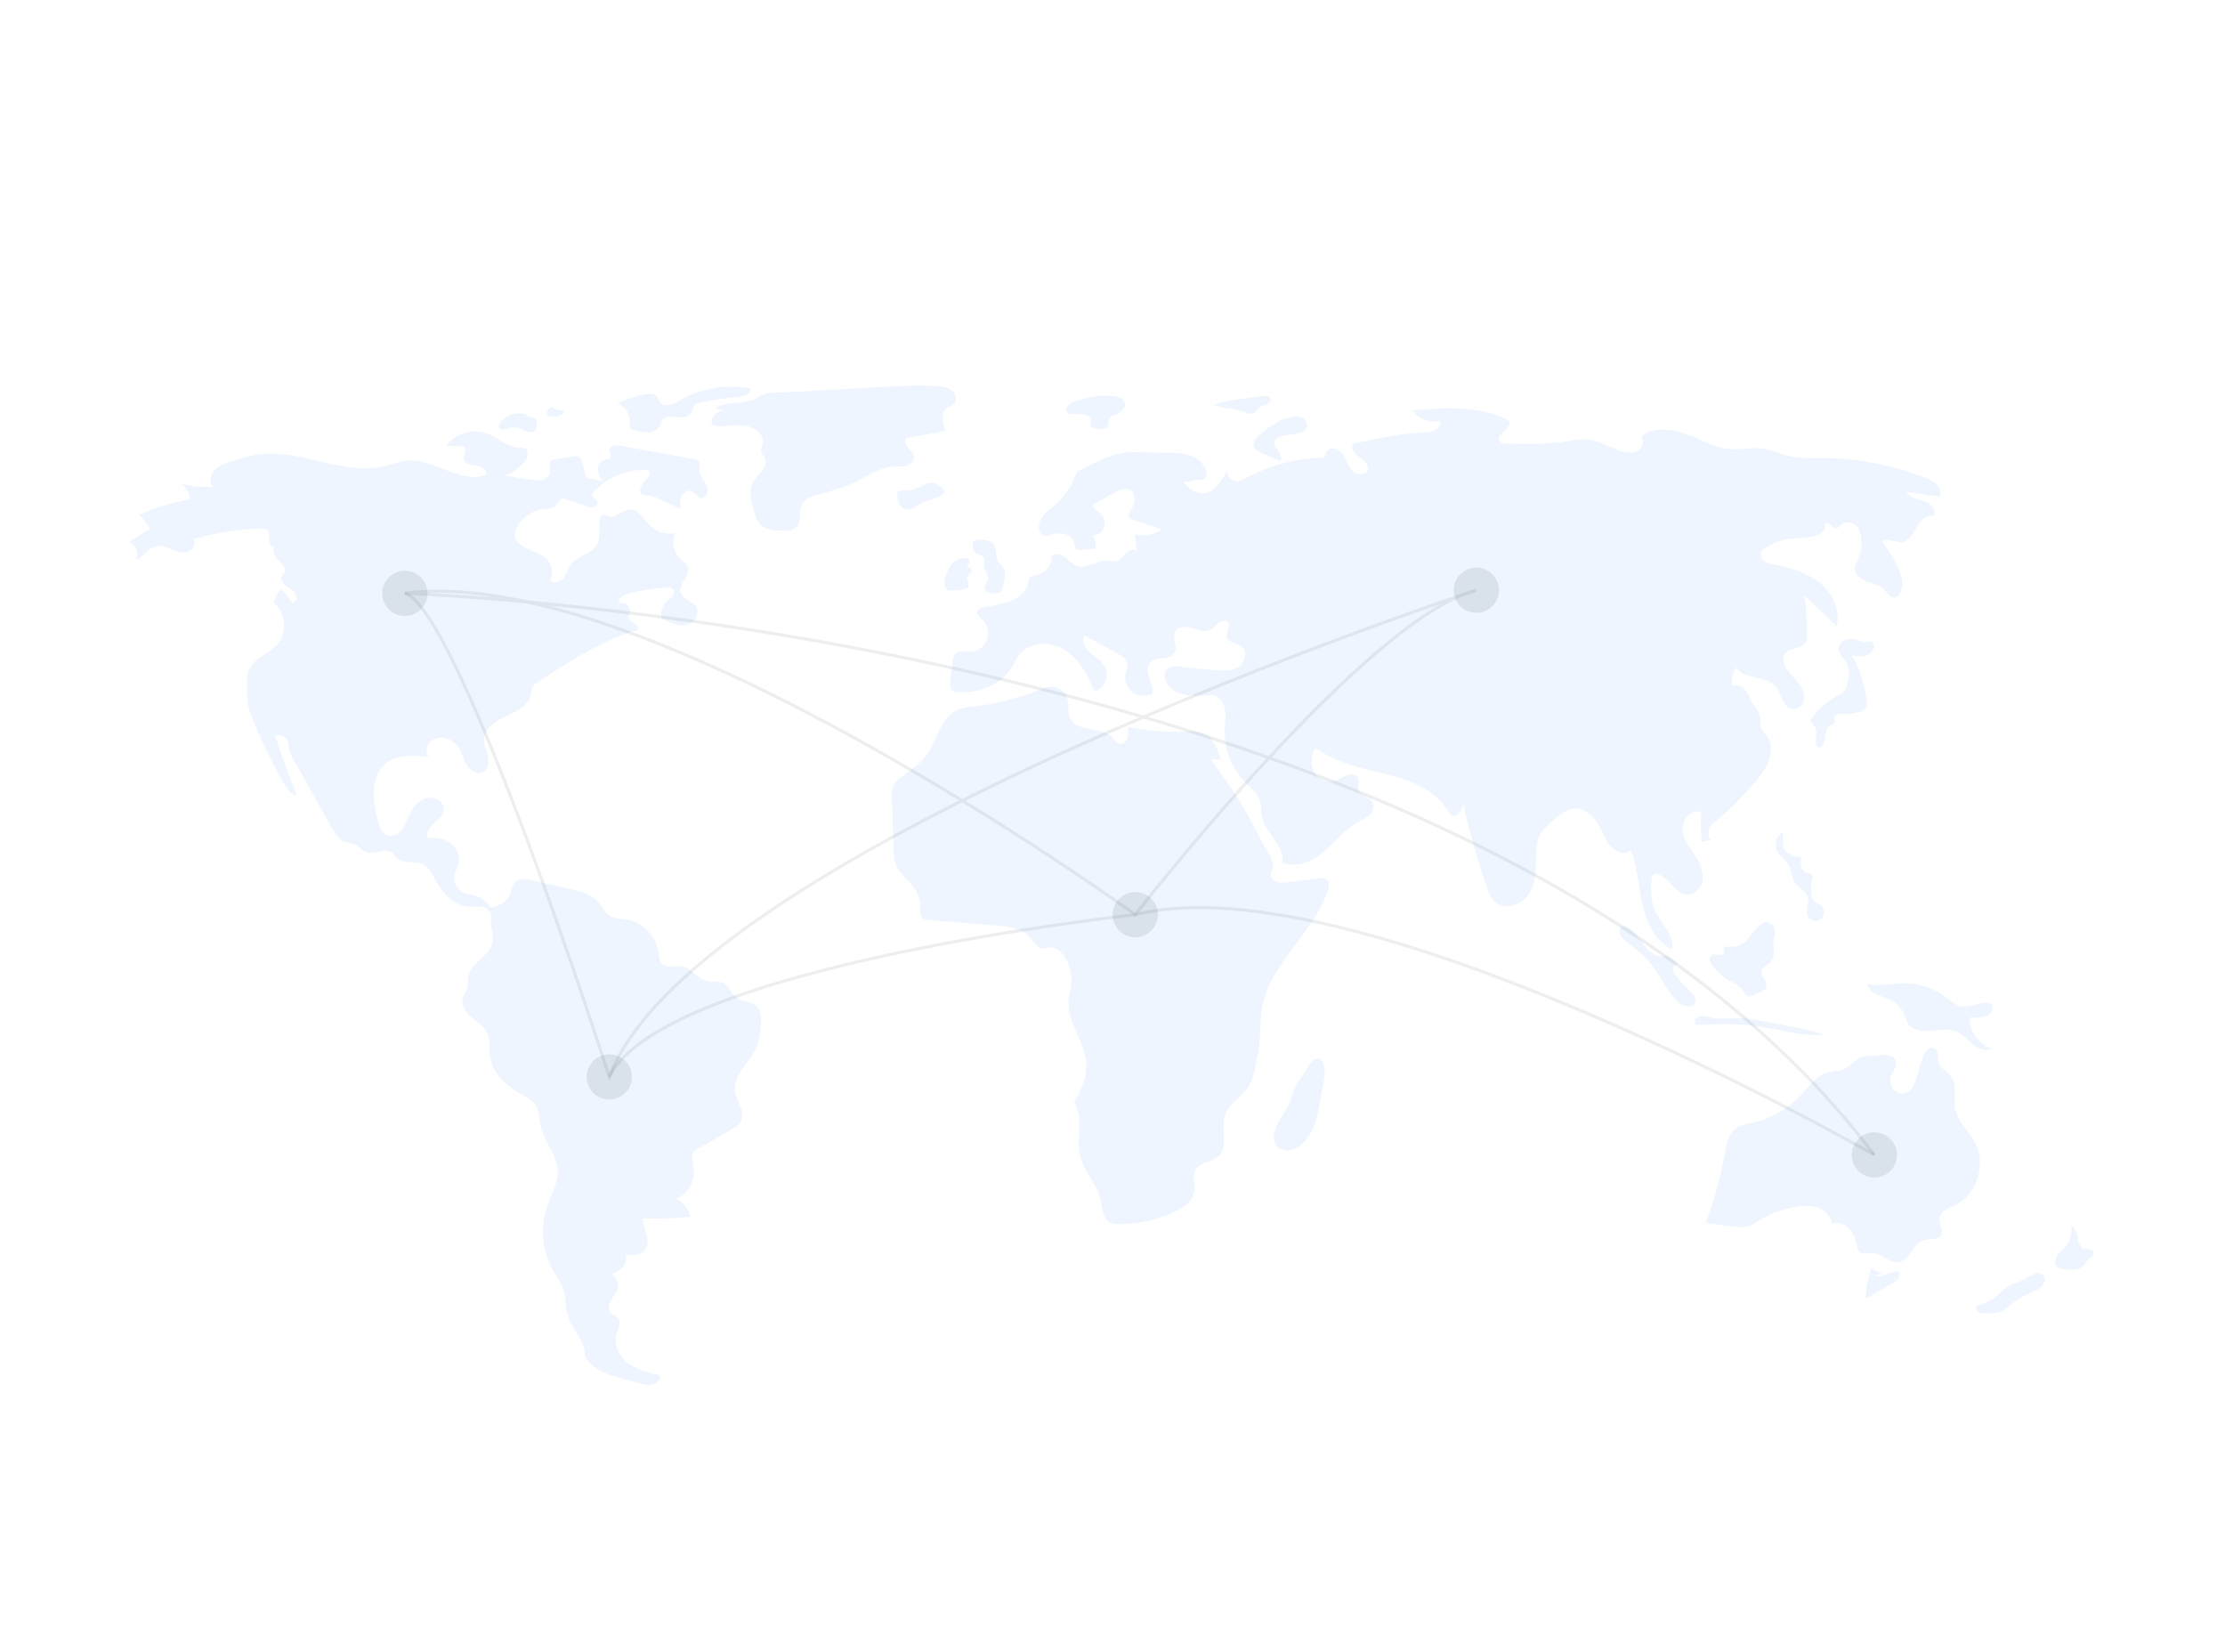 <svg width="1428" height="1060" viewBox="0 0 1428 1060" fill="none" xmlns="http://www.w3.org/2000/svg">
<g clip-path="url(#clip0)" filter="url(#filter0_d)">
<path d="M375.909 302.262C375.456 298.68 374.539 295.172 373.181 291.826C373.008 291.193 372.705 290.603 372.292 290.094C371.878 289.585 371.362 289.167 370.778 288.868C369.997 288.665 369.179 288.656 368.394 288.841L356.151 290.713C355.127 290.76 354.145 291.141 353.358 291.798C351.763 293.474 353.334 296.172 353.285 298.484C353.23 301.084 350.918 303.194 348.412 303.892C345.853 304.409 343.214 304.376 340.669 303.796L323.55 301.138C328.592 299.529 333.08 296.537 336.501 292.501C338.754 289.835 339.952 284.855 336.696 283.593C335.729 283.327 334.72 283.246 333.723 283.354C325.967 283.414 319.864 276.943 312.603 274.217C307.956 272.586 302.911 272.464 298.191 273.871C293.471 275.277 289.316 278.139 286.322 282.047L295.441 282.486C296.299 282.439 297.15 282.666 297.87 283.133C299.869 284.774 297.384 287.926 297.665 290.496C298.031 293.834 302.467 294.547 305.81 294.884C309.154 295.222 313.396 297.937 311.787 300.885C294.982 306.67 277.881 289.578 260.232 291.682C255.765 292.214 251.547 293.968 247.186 295.071C220.546 301.807 193.004 283.834 165.789 287.641C159.739 288.671 153.792 290.239 148.02 292.324C144.316 293.539 140.453 294.852 137.762 297.671C135.07 300.49 134.046 305.31 136.596 308.257C129.568 308.836 122.494 308.164 115.701 306.273C117.538 307.293 119.066 308.789 120.125 310.603C121.184 312.417 121.735 314.482 121.72 316.582C110.747 318.37 100.065 321.625 89.961 326.259C91.847 329.393 94.05 332.325 96.535 335.01L82.644 343.928C87.337 345.109 89.763 351.504 87.034 355.498C91.9 353.335 94.916 347.739 100.119 346.604C103.528 345.861 106.997 347.254 110.231 348.563C113.465 349.873 117.019 351.142 120.367 350.159C123.715 349.177 126.184 344.839 124.057 342.075C138.366 337.903 153.154 335.594 168.055 335.206C169.205 335.061 170.371 335.283 171.387 335.838C173.327 337.182 172.817 340.087 172.712 342.444C172.608 344.801 174.446 347.899 176.554 346.836C174.074 348.985 176.194 353.031 178.573 355.291C180.953 357.551 183.82 360.669 182.364 363.609C181.984 364.376 181.339 364.99 180.973 365.764C179.893 368.049 181.608 370.713 183.63 372.231C185.652 373.748 188.129 374.809 189.533 376.911C190.938 379.012 190.3 382.69 187.788 382.984L180.649 373.925C178.21 376.453 176.538 379.62 175.826 383.058C183.397 389.243 184.536 401.831 178.198 409.272C174.959 413.075 170.353 415.385 166.333 418.351C162.313 421.317 158.593 425.541 158.603 430.534C158.621 439.161 157.915 447.176 161.15 455.175C167.116 469.923 174.003 484.282 181.771 498.167C183.811 501.813 186.447 505.809 190.58 506.437C185.357 493.731 180.656 480.827 176.475 467.726C179.198 467.737 182.345 467.953 183.941 470.157C185.262 471.982 184.978 474.464 185.389 476.68C185.911 478.826 186.782 480.872 187.968 482.737L212.908 527.133C214.975 530.813 217.347 534.764 221.298 536.254C223.824 537.207 226.747 537.028 229.072 538.4C230.895 539.475 232.123 541.384 233.981 542.397C239.235 545.261 246.54 539.768 251.45 543.187C252.854 544.165 253.747 545.719 255.041 546.838C259.575 550.762 267.014 548.137 272.249 551.064C275.622 552.951 277.371 556.724 279.17 560.144C283.678 568.709 290.971 577.1 300.631 577.782C303.665 577.997 306.765 577.422 309.731 578.096C312.697 578.771 315.617 581.357 315.14 584.36C314.324 589.507 316.869 595.143 316.186 600.31C314.941 609.721 301.583 613.857 300.435 623.28C300.184 625.343 300.577 627.473 300.086 629.493C299.483 631.968 297.623 633.983 296.962 636.443C295.709 641.106 299.052 645.746 302.724 648.883C306.396 652.019 310.776 654.724 312.784 659.115C314.906 663.756 313.863 669.168 314.554 674.224C316.06 685.261 325.6 693.443 335.417 698.719C338.409 700.327 341.62 701.883 343.556 704.671C346.083 708.311 345.832 713.109 346.675 717.458C348.742 728.109 357.714 736.884 357.969 747.73C358.15 755.439 353.862 762.433 351.3 769.707C348.899 776.676 348.03 784.081 348.752 791.416C349.475 798.751 351.773 805.844 355.488 812.212C357.404 815.445 359.696 818.494 361.052 821.999C363.471 828.254 362.686 835.365 364.916 841.69C367.865 850.052 375.967 856.959 375.192 865.791C378.87 873.425 386.993 877.176 395.161 879.448L409.799 883.52C412.602 884.3 415.531 885.085 418.385 884.521C421.24 883.956 423.963 881.588 423.89 878.681C416.711 877.063 409.302 875.343 403.385 870.972C397.467 866.6 393.414 858.816 395.659 851.812C396.7 848.565 398.915 844.815 396.809 842.132C395.603 840.595 393.399 840.194 392.039 838.792C389.918 836.606 390.646 832.933 392.171 830.296C393.696 827.66 395.9 825.304 396.515 822.321C396.826 820.653 396.618 818.929 395.921 817.382C395.223 815.834 394.069 814.537 392.612 813.664C395.327 812.64 397.795 811.057 399.858 809.018C401.763 806.844 402.644 803.491 401.145 801.019C405.596 801.583 410.851 801.86 413.773 798.457C416.106 795.74 415.946 791.678 415.024 788.218C414.102 784.758 412.544 781.397 412.495 777.817C422.763 778.303 433.054 777.955 443.265 776.774C441.788 771.805 438.433 767.605 433.91 765.066C438.535 764.284 442.748 758.751 444.209 754.297C445.67 749.843 445.297 744.991 444.394 740.392C444.048 739.207 444 737.956 444.256 736.748C444.777 735.09 446.407 734.078 447.916 733.212L470.871 720.037C472.241 719.351 473.483 718.435 474.542 717.329C476.947 714.506 476.591 710.244 475.359 706.747C474.128 703.249 472.155 699.961 471.681 696.283C470.262 685.286 482.043 677.395 486.019 667.043C487.579 662.98 487.897 658.564 488.199 654.223C488.523 649.561 488.547 644.145 484.965 641.14C481.531 638.26 476.165 638.903 472.572 636.224C469.277 633.767 468.141 628.997 464.542 627.013C461.273 625.211 457.175 626.357 453.54 625.51C447.14 624.018 443.112 616.646 436.575 615.964C432.887 615.579 428.713 617.38 425.69 615.234C423.027 613.343 422.92 609.541 422.413 606.315C421.524 601.302 419.12 596.681 415.523 593.076C411.927 589.47 407.311 587.052 402.297 586.148C398.494 585.539 394.355 585.77 391.12 583.682C387.845 581.567 386.343 577.608 383.77 574.68C379.623 569.96 373.091 568.283 366.973 566.846L342.086 560.999C337.668 559.961 331.974 559.411 329.603 563.278C328.901 564.751 328.404 566.312 328.126 567.919C327.238 570.827 325.45 573.378 323.02 575.206C320.59 577.033 317.642 578.044 314.601 578.093C312.515 574.538 309.136 571.925 305.169 570.8C302.645 570.097 299.944 570.019 297.537 568.985C296.227 568.346 295.06 567.446 294.11 566.34C293.159 565.235 292.444 563.947 292.009 562.556C291.573 561.165 291.426 559.699 291.577 558.25C291.728 556.8 292.173 555.396 292.886 554.124C294.321 551.571 294.875 548.618 294.463 545.719C294.051 542.82 292.695 540.137 290.606 538.084C286.374 534.287 280.251 533.37 274.577 533.75C273.09 530.509 275.575 526.852 278.253 524.497C280.931 522.142 284.183 519.827 284.767 516.309C285.684 510.777 278.62 506.575 273.257 508.225C267.894 509.874 264.47 515.08 262.208 520.212C260.909 523.156 259.806 526.257 257.758 528.739C255.71 531.222 252.412 533 249.292 532.203C244.876 531.075 243.17 525.832 242.193 521.383C240.882 515.413 239.563 509.361 239.837 503.256C240.112 497.15 242.172 490.882 246.677 486.749C254.018 480.014 265.28 480.674 275.187 481.748C272.847 479.113 273.425 474.671 275.93 472.19C277.252 471.016 278.84 470.183 280.558 469.761C282.275 469.339 284.07 469.343 285.785 469.771C288.771 470.392 291.46 471.999 293.421 474.333C296.236 477.763 297.037 482.395 299.165 486.288C301.293 490.182 306.078 493.503 309.995 491.414C313.378 489.61 313.915 484.922 313.073 481.183C312.231 477.445 310.443 473.809 310.748 469.99C311.329 462.701 318.89 458.314 325.562 455.312C332.234 452.31 339.873 448.273 340.93 441.038C340.967 439.621 341.234 438.22 341.722 436.889C342.462 435.714 343.49 434.748 344.709 434.082C364.181 421.223 383.977 408.206 406.232 401.179C407.39 400.814 407.526 401.22 408.706 400.933C410.358 399.98 409.263 397.341 407.68 396.278C406.097 395.215 403.98 394.4 403.579 392.536C403.283 391.167 404.091 389.822 404.301 388.436C404.816 385.032 400.741 381.888 397.576 383.25C395.788 380.884 399.325 378.134 402.186 377.347C410.775 374.985 419.592 373.546 428.486 373.054C429.513 372.891 430.564 373.07 431.479 373.563C432.973 374.597 432.782 376.969 431.723 378.445C430.665 379.921 429.018 380.848 427.698 382.097C426.257 383.5 425.229 385.272 424.726 387.219C424.223 389.167 424.266 391.215 424.848 393.14C429.492 395.5 434.54 397.93 439.683 397.098C444.826 396.267 449.39 390.492 446.973 385.88C444.722 381.586 437.96 380.617 436.797 375.91C435.436 370.399 443.242 365.498 441.484 360.1C440.714 357.736 438.356 356.345 436.547 354.638C434.41 352.545 432.957 349.855 432.377 346.922C431.798 343.989 432.12 340.949 433.301 338.202C430.354 338.72 427.326 338.524 424.47 337.631C421.614 336.738 419.015 335.174 416.889 333.069C412.963 329.11 409.832 322.865 404.257 323.042C399.142 323.205 394.736 329.169 389.953 327.349C388.776 326.902 387.535 325.991 386.395 326.524C386.021 326.767 385.708 327.091 385.478 327.472C385.248 327.854 385.108 328.282 385.068 328.726C383.852 334.533 385.943 341.15 382.776 346.169C379.329 351.63 371.357 352.387 367.179 357.311C364.91 359.985 364.032 363.587 361.947 366.405C359.862 369.223 355.437 371.015 352.935 368.559C354.164 366.033 354.5 363.164 353.887 360.423C353.274 357.681 351.749 355.228 349.56 353.465C347.237 351.951 344.733 350.733 342.107 349.842C339.172 348.601 336.38 347.046 333.78 345.205C332.478 344.42 331.419 343.288 330.723 341.936C330.173 340.244 330.247 338.41 330.932 336.767C332.201 333.132 334.439 329.913 337.405 327.456C340.372 324.999 343.953 323.399 347.762 322.827C351.094 322.374 354.971 322.534 357.176 319.997C358.342 318.655 358.954 316.626 360.648 316.081C361.731 315.864 362.855 316.002 363.853 316.475L376.287 320.849C377.675 321.475 379.202 321.728 380.717 321.581C381.468 321.48 382.153 321.099 382.635 320.514C383.117 319.929 383.359 319.184 383.314 318.427C382.916 316.364 379.739 315.374 380.028 313.292C380.19 312.618 380.553 312.008 381.069 311.544C385.556 306.771 391.044 303.049 397.139 300.643C403.235 298.238 409.787 297.209 416.327 297.63C417.897 300.206 415.414 303.256 413.349 305.455C411.284 307.654 409.624 311.583 412.122 313.276C413.145 313.798 414.284 314.054 415.433 314.021C418.494 314.435 421.469 315.337 424.245 316.692C428.542 318.56 432.756 320.605 436.888 322.825C436.523 320.103 436.174 317.235 437.207 314.689C438.24 312.144 441.174 310.147 443.738 311.138C446.208 312.094 447.475 315.363 450.107 315.662C453.618 316.062 455.003 310.878 453.537 307.666C452.07 304.453 449.167 301.763 448.925 298.24C448.761 295.863 449.666 292.916 447.766 291.476C447.09 291.044 446.323 290.776 445.525 290.691L398.09 281.968C395.274 281.45 391.204 281.847 391.079 284.707C391.009 286.303 392.436 287.882 391.804 289.349C391.13 290.915 388.914 290.772 387.3 291.326C384.797 292.186 383.54 295.157 383.781 297.792C384.221 300.41 385.236 302.898 386.752 305.078C383.666 303.788 378.995 303.551 375.909 302.262Z" fill="#EEF5FE"/>
<path d="M338.061 262.023C335.07 261.034 331.847 260.988 328.829 261.891C325.81 262.794 323.143 264.603 321.188 267.073C320.407 268.1 319.751 269.517 320.405 270.63C321.343 272.225 323.731 271.595 325.492 271.025C328.081 270.1 330.898 270.033 333.528 270.833C335.181 271.4 336.661 272.403 338.322 272.949C339.13 273.287 340.015 273.399 340.882 273.272C341.75 273.145 342.566 272.785 343.244 272.23C344.384 271.068 344.455 269.262 344.457 267.635C344.536 267.091 344.493 266.536 344.33 266.01C344.167 265.485 343.888 265.002 343.515 264.598C342.85 264.213 342.103 263.993 341.336 263.954C339.617 263.636 338.064 262.729 336.943 261.389" fill="#EEF5FE"/>
<path d="M355.165 257.264C354.496 257.227 353.828 257.364 353.227 257.66C352.625 257.955 352.11 258.401 351.731 258.953C351.352 259.506 351.121 260.146 351.061 260.814C351.001 261.481 351.114 262.152 351.388 262.763C353.444 263.324 355.592 263.464 357.703 263.175C358.756 263.011 359.737 262.54 360.523 261.821C361.308 261.101 361.863 260.165 362.117 259.131C359.631 259.583 357.066 259.093 354.922 257.758" fill="#EEF5FE"/>
<path d="M412.551 249.316C406.955 250.505 401.52 252.35 396.358 254.813C398.792 255.748 400.86 257.439 402.259 259.638C403.658 261.836 404.314 264.426 404.129 267.024C403.91 268.022 403.935 269.058 404.202 270.044C404.797 271.484 406.52 272.025 408.035 272.395C410.757 273.223 413.6 273.585 416.442 273.467C417.864 273.393 419.245 272.965 420.46 272.223C421.675 271.481 422.686 270.448 423.401 269.218C423.813 268.05 424.296 266.908 424.848 265.799C428.48 260.272 439.268 266.955 443.167 261.613C444.54 259.731 444.415 256.899 446.205 255.408C447.132 254.758 448.205 254.349 449.329 254.217C457.17 252.66 465.09 251.532 473.054 250.84C476.827 250.512 481.746 249.158 481.777 245.372C467.564 242.583 452.826 244.564 439.856 251.008C435.183 253.347 429.002 258.268 424.501 255.167C422.815 254.005 422.899 250.879 420.579 249.573C418.208 248.239 415.068 248.782 412.551 249.316Z" fill="#EEF5FE"/>
<path d="M459.033 258.003L465.705 259.284C464.477 259.229 463.251 259.437 462.11 259.894C460.968 260.35 459.938 261.045 459.086 261.931C458.235 262.817 457.582 263.874 457.172 265.033C456.762 266.191 456.603 267.423 456.708 268.647C462.956 270.733 469.767 268.703 476.349 268.98C482.931 269.258 490.588 273.956 489.465 280.442C489.125 282.404 487.991 284.364 488.581 286.265C488.994 287.598 490.17 288.543 490.834 289.771C492.217 292.328 491.112 295.563 489.365 297.888C487.619 300.213 485.271 302.068 483.738 304.538C479.924 310.683 482.091 318.628 484.362 325.493C485.019 328.086 486.232 330.507 487.917 332.586C491.282 336.162 496.766 336.473 501.678 336.545C505.253 336.597 509.348 336.42 511.608 333.652C514.56 330.039 512.496 324.401 514.439 320.16C516.204 316.308 520.7 314.656 524.774 313.484C532.237 311.337 539.842 309.512 546.898 306.269C555.659 302.241 563.846 295.966 573.476 295.447C576.177 295.302 578.946 295.621 581.548 294.881C584.15 294.141 586.622 291.893 586.425 289.197C586.257 286.893 584.306 285.201 582.782 283.464C581.258 281.727 580.061 279.057 581.462 277.219L606.702 272.508C604.913 267.635 603.519 261.218 607.63 258.046C609.114 256.902 611.1 256.445 612.363 255.061C614.515 252.703 613.433 248.642 610.948 246.636C608.463 244.631 605.103 244.166 601.92 243.901C590.853 242.983 579.723 243.59 568.634 244.197C546.958 245.385 525.282 246.572 503.607 247.759C499.243 247.998 494.205 247.633 490.203 249.121C486.815 250.38 484.406 252.692 480.531 253.504C473.378 255.004 465.506 253.989 459.033 258.003Z" fill="#EEF5FE"/>
<path d="M578.56 310.705C577.88 310.597 577.184 310.755 576.617 311.145C576.243 311.557 576.02 312.085 575.985 312.641C575.555 315.096 576.068 317.622 577.422 319.715C578.112 320.742 579.064 321.565 580.18 322.099C581.295 322.634 582.534 322.86 583.767 322.755C586.771 322.372 588.985 319.811 591.747 318.561C596.004 316.636 614.082 313.636 601.576 306.885C597.267 304.558 594.482 306.612 591.085 308.144C587.221 310.12 582.89 311.005 578.56 310.705Z" fill="#EEF5FE"/>
<path d="M688.092 254.191C686.632 254.787 685.41 255.85 684.618 257.213C684.253 257.905 684.168 258.711 684.381 259.464C684.594 260.217 685.089 260.859 685.763 261.258C686.308 261.456 686.886 261.547 687.466 261.528L693.403 261.705C695.926 261.781 699.076 262.317 699.754 264.746C700.257 266.55 699.131 268.868 700.49 270.157C701.073 270.608 701.775 270.882 702.51 270.944C704.466 271.446 706.508 271.512 708.492 271.137C712.812 269.979 710.542 267.344 711.903 264.998C713.985 261.408 713.625 263.581 717.293 261.524C720.002 260.004 723.502 257.248 721.241 253.375C717.309 246.641 693.894 251.298 688.092 254.191Z" fill="#EEF5FE"/>
<path d="M805.282 250.805L801.834 251.265C794.06 252.302 786.241 253.348 778.753 255.681C781.994 256.962 785.395 257.796 788.861 258.16C790.77 258.254 792.665 258.523 794.524 258.965C797.831 259.948 801.164 262.489 804.359 261.188C806.34 260.381 806.987 258.319 808.628 257.227C809.761 256.472 814.059 255.251 814.539 254.49C818.424 248.334 808.268 250.407 805.282 250.805Z" fill="#EEF5FE"/>
<path d="M820.421 266.464C815.816 269.038 811.543 272.165 807.698 275.776C806.078 277.297 804.424 279.19 804.571 281.407C804.766 284.353 807.907 286.062 810.628 287.214L821.649 291.877C822.986 289.994 821.762 287.394 820.381 285.543C818.999 283.693 817.357 281.551 817.967 279.324C818.664 276.783 821.765 275.917 824.365 275.479C828.602 274.766 840.03 274.823 838.657 268C837.039 259.96 824.674 264.089 820.421 266.464Z" fill="#EEF5FE"/>
<path d="M818.205 721.436C817.156 724.471 817.056 728.047 818.871 730.697C820.908 733.671 824.983 734.78 828.51 734.026C832.021 733.092 835.151 731.081 837.459 728.276C839.569 725.926 841.305 723.265 842.606 720.388C844.422 715.903 845.702 711.221 846.421 706.437L849.843 688.482C850.608 684.469 850.578 672.167 843.198 676.175C841.182 677.27 836.514 685.916 834.401 688.367C830.592 692.786 830.089 697.073 828.084 702.426C825.573 709.132 820.526 714.72 818.205 721.436Z" fill="#EEF5FE"/>
<path d="M1208.01 813.317C1205.6 812.375 1203.25 811.26 1201 809.981C1198.74 816.191 1197.54 822.736 1197.44 829.344L1213.97 819.999C1216.45 818.593 1219.27 816.64 1219.22 813.786C1219.24 813.434 1219.17 813.082 1219.01 812.767C1218.85 812.453 1218.6 812.188 1218.3 811.999C1217.94 811.852 1217.54 811.805 1217.15 811.863C1214.69 812.067 1212.46 813.272 1210.15 814.11C1207.84 814.948 1205.13 815.391 1203.01 814.148" fill="#EEF5FE"/>
<path d="M1295.18 818.865C1293.37 819.359 1291.6 819.994 1289.88 820.766C1286.09 822.694 1283.51 826.356 1280.1 828.896C1276.83 831.326 1272.9 832.66 1269.04 833.958C1267.91 834.961 1268.43 836.98 1269.66 837.861C1270.99 838.614 1272.51 838.956 1274.03 838.841C1278.04 838.93 1282.26 838.969 1285.77 837.033C1287.75 835.751 1289.6 834.282 1291.3 832.648C1295.41 829.224 1300.34 826.965 1305.22 824.782C1307 824.112 1308.64 823.13 1310.07 821.884C1313.14 818.864 1313.35 814.206 1308.93 813.178C1305.36 812.347 1298.59 817.765 1295.18 818.865Z" fill="#EEF5FE"/>
<path d="M1333.7 793.722C1333.9 791.644 1333.62 789.549 1332.89 787.593C1332.16 785.638 1331 783.874 1329.48 782.435C1329.44 786.592 1329.31 791.021 1326.97 794.458C1325.3 796.908 1322.69 798.562 1320.86 800.895C1319.04 803.228 1318.23 806.927 1320.37 808.974C1321.74 810.015 1323.41 810.589 1325.13 810.611C1329.39 811.113 1334.33 811.393 1337.32 808.314C1338.95 806.633 1339.75 804.145 1341.74 802.909C1342.48 802.598 1343.14 802.124 1343.67 801.523C1344.5 800.217 1343.19 798.496 1341.72 798.025C1340.25 797.554 1338.63 797.776 1337.15 797.329C1335.67 796.882 1334.32 795.221 1335.08 793.877" fill="#EEF5FE"/>
<path d="M1265.24 641.303C1263.01 641.847 1260.69 641.983 1258.4 641.706C1254.61 641.008 1251.65 638.149 1248.59 635.804C1241.3 630.26 1232.44 627.167 1223.29 626.971C1214.96 626.813 1206.55 629.069 1198.37 627.495C1198.91 630.466 1201.45 632.694 1204.16 634.018C1206.88 635.342 1209.87 636.009 1212.6 637.306C1216.97 639.404 1220.43 643.006 1222.36 647.45C1223.24 649.498 1223.79 651.728 1225.12 653.517C1227.84 657.173 1232.99 657.976 1237.54 657.677C1243.47 657.287 1249.67 655.583 1255.18 657.791C1259.41 659.48 1262.43 663.172 1265.95 666.043C1269.48 668.914 1274.44 671.044 1278.49 668.973C1274.28 667.613 1270.62 664.946 1268.04 661.361C1265.47 657.776 1264.1 653.461 1264.15 649.046C1268.12 649.411 1279.55 649.27 1278.93 642.53C1278.41 636.818 1268.65 640.686 1265.24 641.303Z" fill="#EEF5FE"/>
<path d="M1213.32 687.775C1214.02 683.913 1217.88 680.502 1216.68 676.763C1215.85 674.178 1212.85 672.901 1210.13 672.837C1207.42 672.774 1204.75 673.582 1202.03 673.658C1200.26 673.565 1198.49 673.59 1196.73 673.734C1191.33 674.619 1188.01 680.267 1182.93 682.275C1179.84 683.496 1176.37 683.262 1173.16 684.107C1165.86 686.023 1161.25 692.91 1156.15 698.464C1147.91 707.396 1137.18 713.651 1125.34 716.418C1121.19 717.378 1116.74 717.992 1113.44 720.683C1109.07 724.248 1108 730.358 1107.03 735.908C1104.34 751.233 1100.24 766.276 1094.78 780.844L1112.1 783.054C1115.39 783.474 1118.8 783.886 1121.98 782.911C1124.28 782.042 1126.47 780.879 1128.47 779.452C1136.19 774.667 1144.82 771.552 1153.81 770.311C1158.35 769.689 1163.1 769.575 1167.36 771.26C1171.62 772.945 1175.27 776.765 1175.62 781.326C1177.47 780.754 1179.43 780.692 1181.3 781.147C1183.17 781.603 1184.89 782.558 1186.26 783.911C1188.97 786.672 1190.75 790.215 1191.34 794.039C1191.79 796.407 1192.25 799.244 1194.45 800.238C1196.24 801.048 1198.3 800.175 1200.26 800.018C1206.92 799.486 1212.45 807.245 1218.99 805.909C1226.01 804.476 1227.73 793.971 1234.58 791.866C1238.51 790.658 1244.03 792.127 1245.91 788.471C1247.57 785.249 1244.26 781.531 1244.6 777.922C1245.02 773.48 1250.27 771.594 1254.31 769.698C1268.25 763.163 1274.86 744.416 1268.11 730.59C1264.11 722.399 1256.23 715.95 1254.78 706.951C1253.66 700.027 1256.39 691.953 1251.97 686.503C1249.73 683.731 1245.92 682.201 1244.58 678.892C1243.74 676.81 1244.08 674.447 1243.63 672.248C1243.18 670.048 1241.26 667.747 1239.08 668.317C1232.77 669.972 1230.76 689.451 1227.38 694.184C1222.24 701.378 1211.7 696.639 1213.32 687.775Z" fill="#EEF5FE"/>
<path d="M1096.69 648.662C1094.54 648.058 1092.18 647.463 1090.12 648.326C1088.05 649.19 1086.84 652.221 1088.5 653.725C1101.48 653.22 1114.53 652.719 1127.39 654.479C1142.21 656.507 1156.87 661.532 1171.76 660.054C1163.26 657.547 1154.61 655.543 1145.87 654.052L1131.3 651.27C1127.39 650.452 1123.45 649.842 1119.47 649.443C1111.16 648.757 1104.87 650.952 1096.69 648.662Z" fill="#EEF5FE"/>
<path d="M1109.68 603.513C1108.6 603.423 1107.27 603.346 1106.71 604.271C1106.18 605.155 1106.79 606.323 1106.5 607.315C1106.11 608.669 1104.34 609.015 1102.94 608.831C1101.54 608.646 1100.03 608.205 1098.79 608.878C1098.16 609.307 1097.69 609.928 1097.44 610.648C1097.2 611.368 1097.19 612.148 1097.43 612.871C1097.94 614.306 1098.76 615.611 1099.83 616.692C1101.66 618.999 1103.75 621.092 1106.05 622.93C1110.51 626.219 1116.55 627.804 1119.36 632.578C1119.75 633.503 1120.36 634.322 1121.14 634.968C1122.48 635.821 1124.24 635.172 1125.69 634.51L1130.78 632.186C1131.7 631.857 1132.52 631.3 1133.16 630.57C1134.32 628.994 1133.61 626.753 1132.63 625.055C1131.66 623.357 1130.41 621.6 1130.62 619.654C1130.99 616.183 1135.46 614.855 1137.29 611.885C1139.14 608.892 1137.94 605.035 1138.15 601.523C1138.4 597.415 1140.98 592.072 1136.83 589.003C1133.3 586.395 1129.92 588.805 1127.39 591.685C1122.04 597.757 1119.51 604.333 1109.68 603.513Z" fill="#EEF5FE"/>
<path d="M1140.56 542.14C1142.3 545.463 1145.92 547.446 1147.82 550.683C1149.87 554.191 1149.63 558.724 1151.86 562.125C1154.15 565.613 1158.75 567.466 1160.03 571.434C1161.43 575.766 1158.25 581.031 1160.78 584.817C1161.25 585.435 1161.85 585.949 1162.53 586.326C1163.21 586.703 1163.96 586.934 1164.74 587.005C1165.51 587.077 1166.3 586.986 1167.03 586.74C1167.77 586.493 1168.45 586.096 1169.03 585.574C1170.09 584.413 1170.67 582.882 1170.62 581.306C1170.57 579.731 1169.91 578.236 1168.78 577.14C1167.28 575.775 1165.13 575.185 1163.88 573.591C1163.23 572.671 1162.79 571.615 1162.61 570.503C1161.93 567.295 1162.04 563.969 1162.93 560.813C1163.26 560.012 1163.35 559.128 1163.17 558.278C1162.61 556.643 1160.39 556.526 1158.84 555.768C1155.3 554.044 1155.39 549.061 1156.01 545.181C1155.59 547.764 1146.39 543.37 1145.42 541.907C1143.51 539 1144.55 533.393 1144.17 530.18C1140.03 532.172 1138.44 538.076 1140.56 542.14Z" fill="#EEF5FE"/>
<path d="M1047.79 593.275C1046.1 591.374 1043.54 589.385 1041.26 590.531C1039.52 591.406 1039.04 593.81 1039.72 595.632C1040.55 597.402 1041.83 598.924 1043.43 600.049C1048.18 603.963 1053.29 607.495 1057.43 612.044C1064.85 620.186 1068.77 631.172 1076.84 638.672C1078.46 640.411 1080.6 641.571 1082.95 641.976C1085.29 642.194 1087.93 640.692 1088.2 638.35C1088.42 636.421 1087.08 634.694 1085.76 633.264C1082.63 629.86 1079.2 626.726 1076.25 623.169C1074.88 621.803 1074.02 620.012 1073.81 618.092C1073.8 616.176 1075.55 614.172 1077.4 614.646C1075.15 614.069 1073.47 610.309 1070.16 609.602C1067.39 609.012 1066.72 610.726 1063.42 609.313C1057.13 606.618 1052.2 598.201 1047.79 593.275Z" fill="#EEF5FE"/>
<path d="M1195.54 408.139C1193.73 407.603 1191.96 406.97 1190.22 406.243C1185.56 404.842 1179.38 408.271 1180 413.103C1180.41 416.312 1183.4 418.476 1185.05 421.261C1187.5 425.39 1186.85 430.627 1185.56 435.251C1185.25 436.683 1184.65 438.036 1183.8 439.231C1182.61 440.493 1181.19 441.514 1179.61 442.239C1173.31 445.772 1167.75 450.492 1163.24 456.138C1162.75 456.66 1162.41 457.303 1162.25 458.001C1162.03 459.632 1163.67 460.82 1164.6 462.181C1166.66 465.203 1165.17 469.269 1165.37 472.92C1165.34 473.437 1165.44 473.952 1165.67 474.419C1165.89 474.885 1166.23 475.286 1166.65 475.585C1167.9 476.215 1169.37 475.144 1170.04 473.925C1172.27 469.881 1170.59 463.389 1174.78 461.439C1175.58 461.07 1176.54 460.914 1177.07 460.219C1177.9 459.115 1177.09 457.48 1177.52 456.161C1178.16 454.179 1180.87 454.09 1182.95 454.178C1186.54 454.328 1190.12 453.851 1193.54 452.77C1194.88 452.451 1196.1 451.746 1197.04 450.741C1198.3 449.179 1198.19 446.957 1197.94 444.971C1196.68 435.068 1193.54 425.496 1188.69 416.773C1192.37 417.243 1196.37 417.65 1199.55 415.733C1201.33 414.659 1203.46 411.449 1202.58 409.263C1201.18 405.808 1198.66 408.717 1195.54 408.139Z" fill="#EEF5FE"/>
<path d="M723.606 462.603C724.046 464.965 724.479 467.451 723.705 469.725C722.931 471.998 720.495 473.898 718.194 473.202C716.409 472.661 715.378 470.867 714.111 469.5C707.062 461.895 691.158 466.298 686.803 456.889C685.026 453.049 686.234 448.449 685.021 444.396C684.257 442.053 682.735 440.03 680.695 438.646C678.656 437.261 676.213 436.593 673.752 436.745C671.508 437.069 669.323 437.721 667.267 438.68C653.499 444.19 639.045 447.803 624.302 449.419C621.501 449.589 618.729 450.093 616.047 450.92C609.993 453.113 605.857 458.721 602.914 464.444C599.97 470.167 597.797 476.363 593.851 481.448C589.703 486.791 583.891 490.533 578.47 494.581C576.381 495.926 574.642 497.747 573.396 499.895C572.221 502.306 572.287 505.111 572.378 507.792L573.486 540.349C573.629 544.536 573.808 548.874 575.683 552.621C578.025 557.301 582.652 560.366 585.861 564.5C589.137 568.748 590.843 573.997 590.691 579.358C590.623 581.513 590.409 584.062 592.088 585.416C593.11 586.078 594.306 586.422 595.524 586.403L639.594 590.008C647.346 590.642 655.937 591.684 660.998 597.587C663.387 600.372 665.306 604.378 668.965 604.677C670.534 604.805 672.061 604.161 673.631 604.037C677.591 603.724 681.07 606.727 683.266 610.036C686.589 615.079 688.097 621.101 687.543 627.113C687.183 630.887 686.012 634.556 685.76 638.339C684.799 652.733 697.009 665.239 697.246 679.662C697.385 688.147 693.355 696.074 689.426 703.596C695.767 713.197 690.574 725.981 693.099 737.205C695.495 747.853 704.379 756.189 706.593 766.877C707.606 771.77 707.665 777.791 711.982 780.311C713.877 781.233 715.977 781.653 718.081 781.531C730.771 781.681 743.316 778.827 754.691 773.202C760.029 770.554 765.562 766.602 766.494 760.72C767.246 755.976 764.839 750.67 767.288 746.538C770.176 741.668 777.572 742.054 781.821 738.31C788.712 732.236 783.338 720.652 786.131 711.903C788.641 704.038 797.281 699.86 801.564 692.802C803.249 689.767 804.459 686.491 805.15 683.089C807.112 674.958 808.334 666.666 808.799 658.315C808.913 653.241 809.288 648.176 809.921 643.14C814.539 614.471 842.9 595.274 852.108 567.733C852.987 565.103 853.4 561.599 851.059 560.111C849.67 559.449 848.096 559.284 846.6 559.645L826.284 562.204C823.761 562.522 821.086 562.819 818.769 561.772C816.452 560.724 814.791 557.795 816.02 555.57C819.471 549.324 812.373 541.431 809.22 535.031C800.728 517.796 790.615 501.406 779.018 486.084C778.276 485.296 777.811 484.288 777.694 483.211L783.46 483.403C781.514 476.424 778.302 468.787 771.517 466.234C767.693 464.795 763.459 465.293 759.38 465.515C747.696 466.153 735.17 464.39 723.606 462.603Z" fill="#EEF5FE"/>
<path d="M759.39 305.327C762.447 308.572 765.873 312.012 770.297 312.577C778.111 313.576 783.728 305.502 787.305 298.488C787.438 300.276 788.263 301.942 789.605 303.132C790.948 304.321 792.702 304.94 794.494 304.857C796.423 304.533 798.263 303.814 799.901 302.745C815.382 294.29 832.722 289.811 850.363 289.708C850.194 288.373 850.526 287.022 851.294 285.916C852.063 284.811 853.214 284.029 854.525 283.721C858.112 283.011 861.343 286.11 863.073 289.329C864.804 292.548 865.883 296.28 868.632 298.689C871.381 301.099 876.703 300.994 877.789 297.505C878.831 294.155 875.339 291.298 872.438 289.323C869.536 287.348 866.478 283.692 868.432 280.777C883.255 277.499 898.169 274.207 913.337 273.555C915.919 273.645 918.492 273.202 920.896 272.254C923.209 271.12 925.047 268.545 924.425 266.046C921.116 266.824 917.649 266.599 914.467 265.399C911.286 264.2 908.534 262.081 906.563 259.313C927.609 257.577 949.993 256.098 968.645 265.995C970.883 270.796 959.476 274.791 962.528 279.122C963.501 280.503 965.452 280.665 967.142 280.697C980.103 280.937 993.14 281.173 1005.95 279.217C1010.64 278.503 1015.37 277.494 1020.07 278.073C1027.9 279.039 1034.6 284.26 1042.3 285.963C1045.44 286.656 1048.96 286.679 1051.6 284.857C1054.24 283.034 1055.38 278.884 1053.21 276.514C1060.47 269.409 1072.51 271.17 1082.08 274.572C1091.65 277.973 1100.71 283.459 1110.84 284.217C1118.11 284.761 1125.47 282.808 1132.65 284.049C1137.16 284.829 1141.35 286.834 1145.76 288.066C1154.1 290.396 1162.92 289.904 1171.58 290.016C1193.66 290.314 1215.51 294.651 1236.03 302.815C1238.7 303.683 1241.14 305.127 1243.19 307.045C1245.1 309.089 1246.08 312.264 1244.79 314.748L1223.59 311.652C1225.58 315.583 1230.75 316.252 1234.95 317.608C1239.15 318.964 1243.5 323.597 1240.98 327.214C1236.43 325.766 1232.31 330.311 1230.01 334.492C1227.71 338.673 1224.91 343.68 1220.15 343.935C1215.88 344.163 1210.72 340.531 1207.94 343.774C1211.78 348.62 1215.07 353.878 1217.75 359.452C1220.5 365.174 1222.45 372.385 1218.74 377.533C1218.16 378.452 1217.27 379.139 1216.23 379.476C1213.2 380.244 1211.23 376.535 1209.05 374.286C1206.31 371.453 1202.16 370.651 1198.45 369.322C1194.74 367.994 1190.83 365.38 1190.54 361.45C1190.35 359.004 1191.65 356.731 1192.6 354.471C1194.2 350.661 1194.9 346.534 1194.64 342.411C1194.43 339.093 1193.5 335.642 1191.12 333.324C1188.74 331.007 1184.62 330.271 1182.06 332.394C1180.87 333.385 1179.91 334.969 1178.36 335.028C1175.62 335.133 1173.51 330.359 1171.31 331.989C1171.57 333.725 1171.21 335.497 1170.29 336.995C1163.71 342.713 1153.61 340.294 1145.12 342.314C1141.09 343.467 1137.23 345.152 1133.64 347.325C1132.3 347.898 1131.16 348.856 1130.36 350.078C1129.3 352.134 1130.47 354.767 1132.33 356.134C1134.31 357.347 1136.54 358.105 1138.85 358.355C1149.19 360.312 1159.68 363.341 1167.84 369.978C1176 376.615 1181.36 387.586 1178.77 397.781L1158.38 378.31C1159.16 386.485 1159.6 394.683 1159.7 402.904C1159.83 404.509 1159.61 406.123 1159.05 407.634C1157.6 410.842 1153.66 411.922 1150.21 412.63C1149.25 412.813 1148.34 413.196 1147.54 413.755C1146.73 414.314 1146.06 415.036 1145.56 415.874C1145.06 416.712 1144.74 417.647 1144.62 418.617C1144.51 419.587 1144.6 420.57 1144.89 421.502C1146.12 425.498 1149.17 428.613 1151.97 431.717C1154.77 434.821 1157.53 438.348 1157.9 442.512C1158.26 446.675 1155.12 451.367 1150.95 451.078C1147.79 450.858 1145.44 448.029 1144.09 445.162C1142.74 442.295 1141.94 439.101 1139.91 436.665C1133.78 429.291 1120 432.45 1114.5 424.59C1113.1 426.178 1112.13 428.097 1111.68 430.166C1111.23 432.235 1111.32 434.384 1111.93 436.41C1114.49 434.81 1117.99 436.297 1119.91 438.621C1121.83 440.945 1122.74 443.925 1124.24 446.535C1126.28 450.058 1129.52 453.18 1129.8 457.238C1129.73 458.773 1129.76 460.31 1129.88 461.841C1130.39 464.3 1132.47 466.065 1133.91 468.12C1137.26 472.902 1137.1 479.472 1134.93 484.897C1132.77 490.323 1128.89 494.857 1125.04 499.252C1118.32 506.929 1111.46 514.562 1103.49 520.937C1101.22 522.757 1098.79 524.545 1097.38 527.089C1095.96 529.632 1095.89 533.202 1098.06 535.137C1096.51 535.215 1093.71 535.98 1092.16 536.058C1091.61 529.816 1091.49 523.545 1091.8 517.287C1085.66 514.338 1079.04 522.234 1079.83 528.999C1080.63 535.764 1085.52 541.193 1089.01 547.046C1091.56 551.326 1093.45 556.317 1092.6 561.225C1091.75 566.133 1087.37 570.66 1082.4 570.227C1074.5 569.539 1071.2 558.208 1063.38 556.911C1062.69 556.749 1061.97 556.821 1061.32 557.115C1060.16 557.752 1059.96 559.304 1059.89 560.626C1059.57 567.114 1059.3 573.86 1061.83 579.841C1065.54 588.592 1075.12 595.941 1073.11 605.229C1062.28 600.202 1056.66 588.072 1054.1 576.421C1051.55 564.77 1051.12 552.539 1046.54 541.525C1043.06 545.979 1035.75 542.297 1032.57 537.624C1029.56 533.193 1027.71 528.069 1024.79 523.578C1021.86 519.088 1017.39 515.068 1012.03 514.821C1006.42 514.562 1001.55 518.412 997.267 522.049C993.746 525.041 990.131 528.149 988.073 532.284C985.078 538.301 985.862 545.394 985.717 552.112C985.561 559.376 984.021 567.039 979.067 572.356C974.114 577.674 964.97 579.526 959.507 574.733C956.654 572.232 955.273 568.494 954.043 564.906C948.113 547.61 943.174 529.991 939.25 512.134C938.332 516.209 934.751 521.463 931.33 519.062C930.562 518.416 929.94 517.615 929.505 516.712C923.123 505.903 911.305 499.42 899.364 495.532C887.423 491.645 874.859 489.832 863.051 485.559C856.433 483.164 850.113 480.018 844.213 476.182C842.709 478.39 841.831 480.964 841.672 483.63C841.512 486.296 842.078 488.955 843.308 491.327C845.927 495.962 851.855 498.643 856.929 497.023C859.551 496.186 861.765 494.367 864.367 493.469C866.968 492.57 870.46 493.011 871.598 495.516C872.687 497.914 871.041 500.814 871.858 503.318C873.101 507.131 878.856 507.424 880.868 510.894C882.365 513.475 881.133 516.903 878.995 518.987C876.858 521.07 874.006 522.212 871.396 523.662C862.929 528.367 856.909 536.399 849.509 542.648C842.11 548.897 831.67 553.459 822.852 549.451C824.954 538.814 812.275 531.004 809.942 520.416C809.174 516.931 809.572 513.228 808.476 509.832C806.889 504.915 802.524 501.534 798.942 497.807C794.598 493.238 791.214 487.846 788.989 481.949C786.765 476.052 785.744 469.769 785.989 463.471C786.182 459.095 786.987 454.648 785.989 450.382C784.992 446.117 781.458 441.988 777.079 442.181C767.077 442.623 754.477 443.366 749.229 434.846C747.356 431.805 746.541 427.351 749.249 425.021C751.159 423.378 753.979 423.532 756.487 423.779L779.023 425.994C784.294 426.513 789.991 426.94 794.514 424.187C799.037 421.433 800.997 414.124 796.809 410.884C793.749 408.517 788.266 408.645 787.377 404.882C786.636 401.747 790.108 398.191 788.233 395.571C786.888 393.693 783.866 394.214 782.034 395.622C780.202 397.03 778.873 399.089 776.823 400.155C773.227 402.026 768.931 400.246 765.062 399.036C761.193 397.826 756.007 397.724 754.13 401.314C752.031 405.33 755.991 410.593 753.909 414.617C751.155 419.937 741.83 416.909 737.962 421.485C733.525 426.736 740.982 434.567 739.485 441.276C737.575 442.221 735.451 442.656 733.323 442.536C731.194 442.417 729.133 441.747 727.34 440.594C725.577 439.395 724.172 437.742 723.274 435.809C722.376 433.876 722.019 431.736 722.242 429.617C722.612 426.599 724.187 423.518 723.132 420.666C722.279 418.361 719.962 416.988 717.809 415.799L695.909 403.705C693.876 407.475 696.447 412.147 699.661 414.978C702.876 417.809 706.903 419.942 709.014 423.667C710.35 426.249 710.65 429.242 709.852 432.037C709.054 434.832 707.218 437.216 704.72 438.704C704.407 438.92 704.051 439.066 703.676 439.131C703.301 439.196 702.917 439.18 702.549 439.082C702.2 438.877 701.895 438.604 701.653 438.279C701.411 437.954 701.237 437.584 701.141 437.191C697.277 427.309 691.476 417.566 682.201 412.404C672.926 407.242 659.599 408.304 653.517 416.999C652.072 419.065 651.103 421.419 649.844 423.603C643.158 435.204 628.824 440.697 615.432 440.339C614.122 440.411 612.819 440.105 611.678 439.457C609.514 437.963 609.611 434.793 609.943 432.186L611.349 421.119C611.631 418.897 612.04 416.441 613.8 415.054C616.281 413.098 619.86 414.332 623.019 414.287C625.413 414.175 627.714 413.33 629.611 411.867C631.508 410.404 632.909 408.393 633.624 406.108C634.262 403.8 634.258 401.362 633.612 399.056C632.966 396.75 631.703 394.664 629.958 393.022C628.51 391.663 626.567 389.956 627.331 388.123C627.637 387.617 628.049 387.183 628.54 386.852C629.031 386.522 629.589 386.303 630.173 386.211C635.849 384.564 641.845 384.132 647.426 382.189C653.006 380.246 658.418 376.27 659.74 370.514C660.145 368.75 660.329 366.613 661.915 365.739C662.71 365.403 663.565 365.228 664.428 365.225C667.454 364.795 670.208 363.249 672.15 360.891C674.092 358.532 675.08 355.533 674.919 352.484C677.594 350.616 681.341 351.99 683.928 353.976C686.516 355.962 688.8 358.587 691.948 359.443C697.815 361.039 703.485 355.848 709.565 355.823C712.122 355.813 714.769 356.717 717.175 355.851C719.613 354.972 721.07 352.546 722.941 350.754C724.813 348.962 728.097 347.869 729.825 349.799L728.354 338.906C731.317 339.654 734.407 339.76 737.415 339.216C740.423 338.673 743.281 337.493 745.795 335.755L726.774 329.332C726.112 329.167 725.501 328.84 724.995 328.382C723.613 326.894 724.986 324.575 726.111 322.883C728.801 318.837 729.252 312.171 724.829 310.157C721.809 308.782 718.343 310.432 715.445 312.047L701.563 319.783C701.121 322.42 704.348 323.914 706.348 325.69C707.558 326.765 708.414 328.18 708.804 329.75C709.195 331.32 709.1 332.971 708.535 334.487C707.969 336.002 706.957 337.311 705.633 338.242C704.309 339.172 702.734 339.681 701.116 339.701C702.03 340.889 702.665 342.267 702.974 343.733C703.283 345.199 703.258 346.716 702.901 348.171L693.561 348.843C692.512 349.053 691.423 348.841 690.531 348.252C689.532 347.365 689.668 345.811 689.436 344.496C688.877 341.322 685.767 339.098 682.593 338.528C679.419 337.957 676.172 338.688 673.03 339.41C671.695 339.89 670.229 339.856 668.919 339.315C668.167 338.827 667.596 338.107 667.292 337.264C665.914 333.925 667.202 330.001 669.415 327.146C671.628 324.291 674.658 322.203 677.378 319.827C683.885 314.122 688.665 306.712 691.179 298.435C696.321 296.282 701.645 293.357 706.787 291.204C714.714 287.193 723.604 285.471 732.457 286.233L749.871 286.566C755.027 286.664 760.322 286.79 765.089 288.754C769.856 290.719 774.045 294.967 774.374 300.109C774.474 300.692 774.423 301.29 774.228 301.847C774.033 302.404 773.699 302.903 773.258 303.296C772.584 303.663 771.822 303.835 771.056 303.792C766.248 303.961 764.198 305.158 759.39 305.327Z" fill="#EEF5FE"/>
<path d="M620.591 359.866C621.272 359.222 621.761 358.404 622.006 357.5C622.251 356.597 622.243 355.643 621.981 354.744C620.325 354.106 618.524 353.942 616.781 354.271C615.037 354.6 613.42 355.409 612.111 356.607C611.08 357.649 610.191 358.824 609.467 360.1C607.179 363.83 605.155 368.287 606.481 372.457C606.589 372.912 606.787 373.34 607.063 373.718C607.339 374.095 607.688 374.413 608.089 374.654C608.683 374.893 609.324 374.993 609.963 374.948C612.484 374.944 615.002 374.789 617.504 374.484C619.041 374.296 620.825 373.862 621.419 372.434C622.2 370.556 620.31 368.43 620.861 366.473C621.224 365.597 621.773 364.812 622.47 364.17C622.816 363.847 623.082 363.448 623.247 363.004C623.412 362.561 623.471 362.085 623.419 361.614C623.197 360.696 621.79 360.174 621.283 360.973" fill="#EEF5FE"/>
<path d="M633.663 342.93C631.423 342.416 629.115 342.271 626.829 342.501C626.323 342.486 625.822 342.6 625.373 342.832C624.937 343.153 624.622 343.61 624.476 344.13C623.993 345.679 624.111 347.353 624.808 348.818C625.504 350.283 626.728 351.432 628.234 352.037C629.055 352.225 629.842 352.541 630.565 352.973C632.498 354.471 631.265 357.534 631.631 359.951C632.042 362.666 634.671 364.944 634.189 367.646C633.809 369.776 631.534 371.461 631.9 373.593C632.284 375.825 635.119 376.496 637.378 376.675C638.688 376.904 640.036 376.75 641.26 376.231C642.486 375.392 643.358 374.13 643.708 372.687C644.633 369.935 645.022 367.032 644.853 364.134C644.843 362.816 644.512 361.52 643.888 360.359C643.208 359.439 642.454 358.576 641.633 357.778C637.304 352.746 641.862 345.239 633.663 342.93Z" fill="#EEF5FE"/>
<path opacity="0.8" d="M1202.94 737.148C1202.94 737.148 871.37 546.946 728.624 582.984C728.624 582.984 426.1 615.519 391.04 687.095C391.04 687.095 294.873 386.777 259.813 376.766" stroke="#1C2D33" stroke-opacity="0.1" stroke-width="2" stroke-miterlimit="10"/>
<path opacity="0.8" d="M391.04 687.095C446.636 538.938 947.502 374.764 947.502 374.764C876.379 392.783 728.624 582.984 728.624 582.984C728.624 582.984 416.083 355.744 259.812 376.766C259.812 376.766 948.003 399.29 1202.94 737.148" stroke="#1C2D33" stroke-opacity="0.1" stroke-width="2" stroke-miterlimit="10"/>
<path d="M259.813 391.282C267.835 391.282 274.338 384.783 274.338 376.766C274.338 368.75 267.835 362.251 259.813 362.251C251.79 362.251 245.287 368.75 245.287 376.766C245.287 384.783 251.79 391.282 259.813 391.282Z" fill="#1C2D33" fill-opacity="0.1"/>
<path d="M391.04 701.61C399.062 701.61 405.565 695.111 405.565 687.095C405.565 679.078 399.062 672.579 391.04 672.579C383.017 672.579 376.514 679.078 376.514 687.095C376.514 695.111 383.017 701.61 391.04 701.61Z" fill="#1C2D33" fill-opacity="0.1"/>
<path d="M947.502 389.279C955.524 389.279 962.027 382.781 962.027 374.764C962.027 366.747 955.524 360.249 947.502 360.249C939.48 360.249 932.977 366.747 932.977 374.764C932.977 382.781 939.48 389.279 947.502 389.279Z" fill="#1C2D33" fill-opacity="0.1"/>
<path d="M1202.94 751.663C1210.97 751.663 1217.47 745.164 1217.47 737.148C1217.47 729.131 1210.97 722.632 1202.94 722.632C1194.92 722.632 1188.42 729.131 1188.42 737.148C1188.42 745.164 1194.92 751.663 1202.94 751.663Z" fill="#1C2D33" fill-opacity="0.1"/>
<path d="M728.624 597.5C736.646 597.5 743.149 591.001 743.149 582.985C743.149 574.968 736.646 568.469 728.624 568.469C720.602 568.469 714.098 574.968 714.098 582.985C714.098 591.001 720.602 597.5 728.624 597.5Z" fill="#1C2D33" fill-opacity="0.1"/>
</g>
<defs>
<filter id="filter0_d" x="-4" y="0" width="1436" height="1068" filterUnits="userSpaceOnUse" color-interpolation-filters="sRGB">
<feFlood flood-opacity="0" result="BackgroundImageFix"/>
<feColorMatrix in="SourceAlpha" type="matrix" values="0 0 0 0 0 0 0 0 0 0 0 0 0 0 0 0 0 0 127 0"/>
<feOffset dy="4"/>
<feGaussianBlur stdDeviation="2"/>
<feColorMatrix type="matrix" values="0 0 0 0 0 0 0 0 0 0 0 0 0 0 0 0 0 0 0.04 0"/>
<feBlend mode="normal" in2="BackgroundImageFix" result="effect1_dropShadow"/>
<feBlend mode="normal" in="SourceGraphic" in2="effect1_dropShadow" result="shape"/>
</filter>
<clipPath id="clip0">
<rect width="1428" height="1060" fill="white"/>
</clipPath>
</defs>
</svg>

